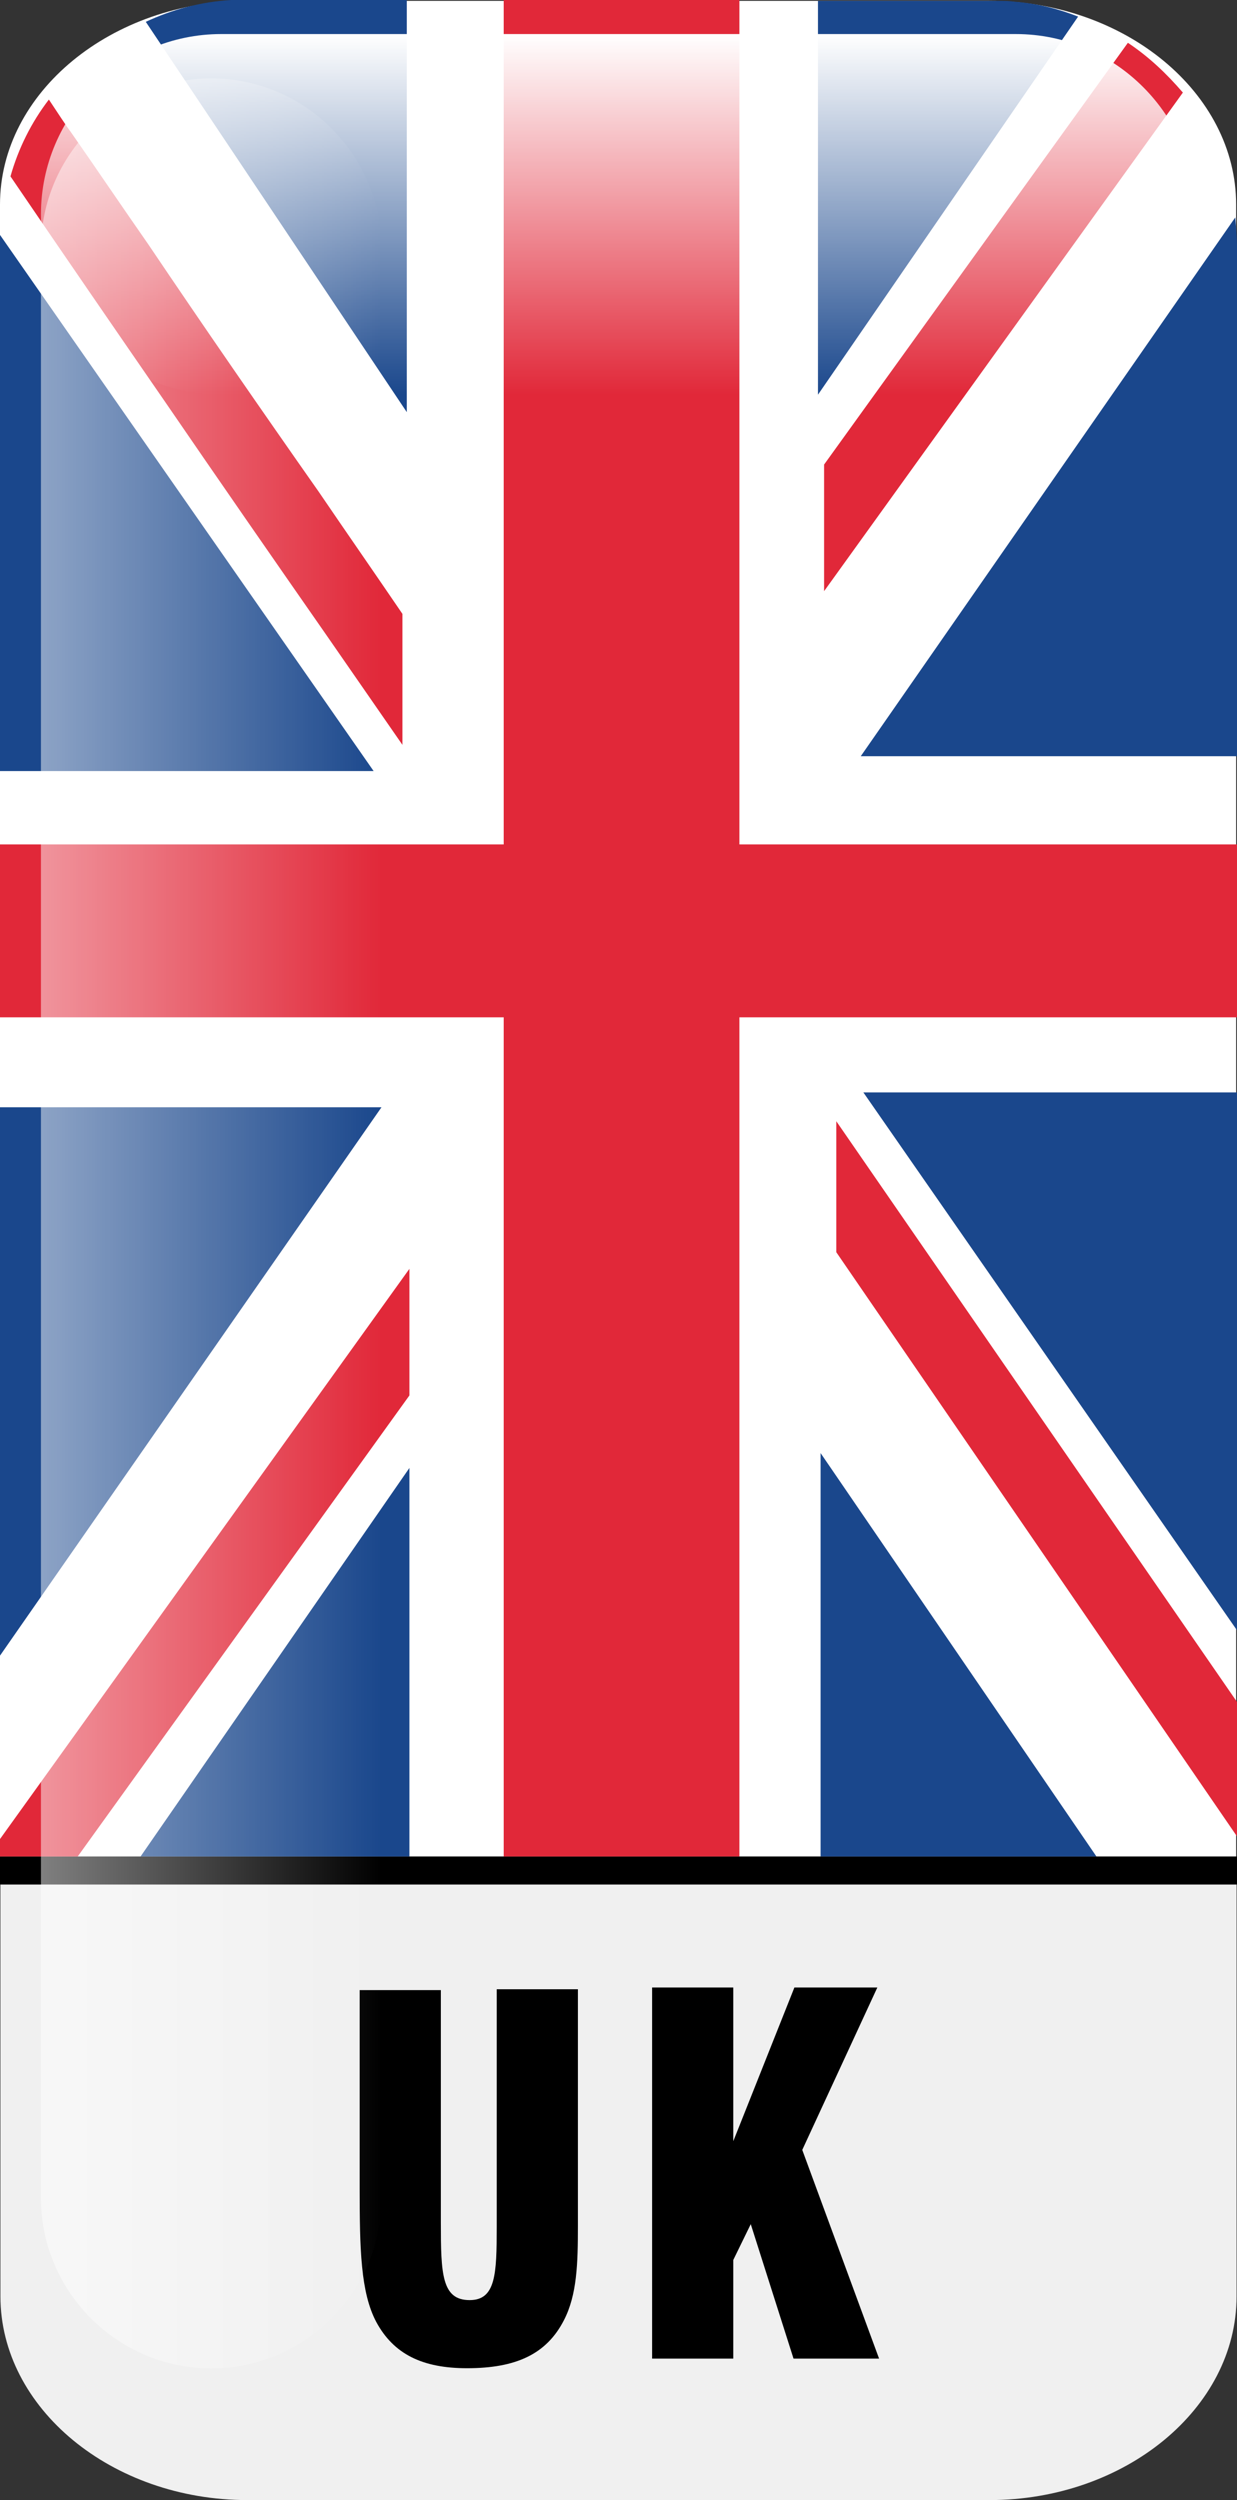 <?xml version="1.0" encoding="utf-8"?>
<!-- Generator: Adobe Illustrator 23.0.1, SVG Export Plug-In . SVG Version: 6.00 Build 0)  -->
<svg version="1.1" id="Layer_1" xmlns="http://www.w3.org/2000/svg" xmlns:xlink="http://www.w3.org/1999/xlink" x="0px" y="0px"
	 viewBox="0 0 141.7 286.3" style="enable-background:new 0 0 141.7 286.3;" xml:space="preserve">
<rect x="0" y="0" width="141.7" height="286.3" fill="#333333" stroke="none"/>
<style type="text/css">
	.st0{fill:#F0F0F0;}
	.st1{fill:#FFFFFF;}
	.st2{fill:#1A478C;}
	.st3{fill:#E12839;}
	.st4{opacity:0.5;fill:url(#SVGID_1_);}
	.st5{fill:url(#SVGID_2_);}
</style>
<g>
	<path class="st0" d="M0.05,215.8v47.173c0,12.776,12.7,23.327,28.3,23.327h85
		c15.5,0,28.3-10.468,28.3-23.327v-47.173H0.05z"/>
	<path class="st1" d="M113.3,0.1h-85C12.8,0.1,0,10.568,0,23.427v189.173h141.6
		V23.427C141.6,10.651,128.9,0.1,113.3,0.1z"/>
	<g>
		<path id="path1027_8_" d="M41.2,227.6V250.5c0,7,0.1,12,1.9,15.4
			c2,3.7,5.3,5.3,10.4,5.3c5.6,0,9.1-1.6,11.1-5.5
			c1.5-2.9,1.6-6.5,1.6-10.8v-27.1h-9.3V255
			c0,5.4-0.1,8.4-3.1,8.4c-3.2,0-3.3-3-3.3-8.9v-26.6h-9.3
			V227.6z"/>
		<path id="path1031_8_" d="M74.7,270.1H84v-11.3l2-4.1l4.9,15.4h9.8
			l-8.8-23.9L100.5,227.6H91l-7,17.6v-17.6h-9.3V270.1z"/>
	</g>
	<polygon points="141.7,215.8 0,215.8 0,212.6 141.7,212.6 	"/>
	<g>
		<path class="st2" d="M0,26.9c0,0.5,0,0.9,0,1.4v60h42.8L0,26.9z"/>
		<path class="st2" d="M27.7,0C27.6,0,27.6,0,27.5,0c-0.3,0-0.7,0-1,0
			c-3.5,0.2-6.8,1.1-9.8,2.5l29.9,44.7V0H29.5H27.7z"/>
		<path class="st2" d="M141.7,86.6V28.3c0-1.2-0.1-2.3-0.2-3.4
			L98.6,86.6H141.7z"/>
		<path class="st2" d="M116.3,0.2c-0.7-0.1-1.3-0.1-2-0.1c-0.1,0-0.1,0-0.2,0H93.7
			v45.1L123.5,1.9C121.2,1,118.8,0.4,116.3,0.2z"/>
		<polygon class="st2" points="141.7,125.1 98.9,125.1 141.7,186.7 		"/>
		<polygon class="st2" points="125.6,212.6 94,166.4 94,212.6 		"/>
		<polygon class="st2" points="0,126.8 43.7,126.8 0,189.6 		"/>
		<polygon class="st2" points="16.1,212.6 46.9,168.1 46.9,212.6 		"/>
	</g>
	<g>
		<polygon class="st3" points="141.7,96.7 84.7,96.7 84.7,0 57.7,0 57.7,96.7 
			0,96.7 0,116.5 57.7,116.5 57.7,212.6 84.7,212.6 84.7,116.5 141.7,116.5 		"/>
		<path class="st3" d="M17,28c-3-4.3-5.9-8.6-8.9-12.9
			c-0.6-0.8-1.5-2.2-2.5-3.7c-2,2.6-3.5,5.6-4.4,8.8
			C6.5,28,14,38.9,18.9,46C25,54.9,31.1,63.7,37.3,72.6
			c2.9,4.2,5.9,8.5,8.8,12.7v-15c-3.2-4.7-6.4-9.3-9.6-14
			C29.9,46.9,23.4,37.5,17,28z"/>
		<polygon class="st3" points="46.9,159.8 46.9,145.3 0,210.6 0,212.6 8.9,212.6 
					"/>
		<polygon class="st3" points="95.8,128.4 95.8,143.4 141.7,210.3 141.7,194.9 		
			"/>
		<path class="st3" d="M129.2,4.9L94.4,53.2v14.5L135.5,10.6
			C133.6,8.4,131.6,6.5,129.2,4.9z"/>
	</g>
</g>
<linearGradient id="SVGID_1_" gradientUnits="userSpaceOnUse" x1="4.691" y1="140.098" x2="43.7" y2="140.098">
	<stop  offset="0" style="stop-color:#FFFFFF"/>
	<stop  offset="1" style="stop-color:#FFFFFF;stop-opacity:0"/>
</linearGradient>
<path class="st4" d="M24.195,271.222h-0c-10.728,0-19.505-8.777-19.505-19.505V28.479
	c0-10.728,8.777-19.505,19.505-19.505h0c10.728,0,19.505,8.777,19.505,19.505
	v223.239C43.7,262.445,34.923,271.222,24.195,271.222z"/>
<linearGradient id="SVGID_2_" gradientUnits="userSpaceOnUse" x1="70.85" y1="3.9" x2="70.85" y2="45.2">
	<stop  offset="0" style="stop-color:#FFFFFF"/>
	<stop  offset="1" style="stop-color:#FFFFFF;stop-opacity:0"/>
</linearGradient>
<path class="st5" d="M25.341,45.2h91.019c11.357,0,20.65-9.292,20.65-20.65v-0
	c0-11.357-9.292-20.65-20.65-20.65H25.341c-11.357,0-20.65,9.292-20.65,20.65
	v0C4.691,35.908,13.983,45.2,25.341,45.2z"/>
</svg>
